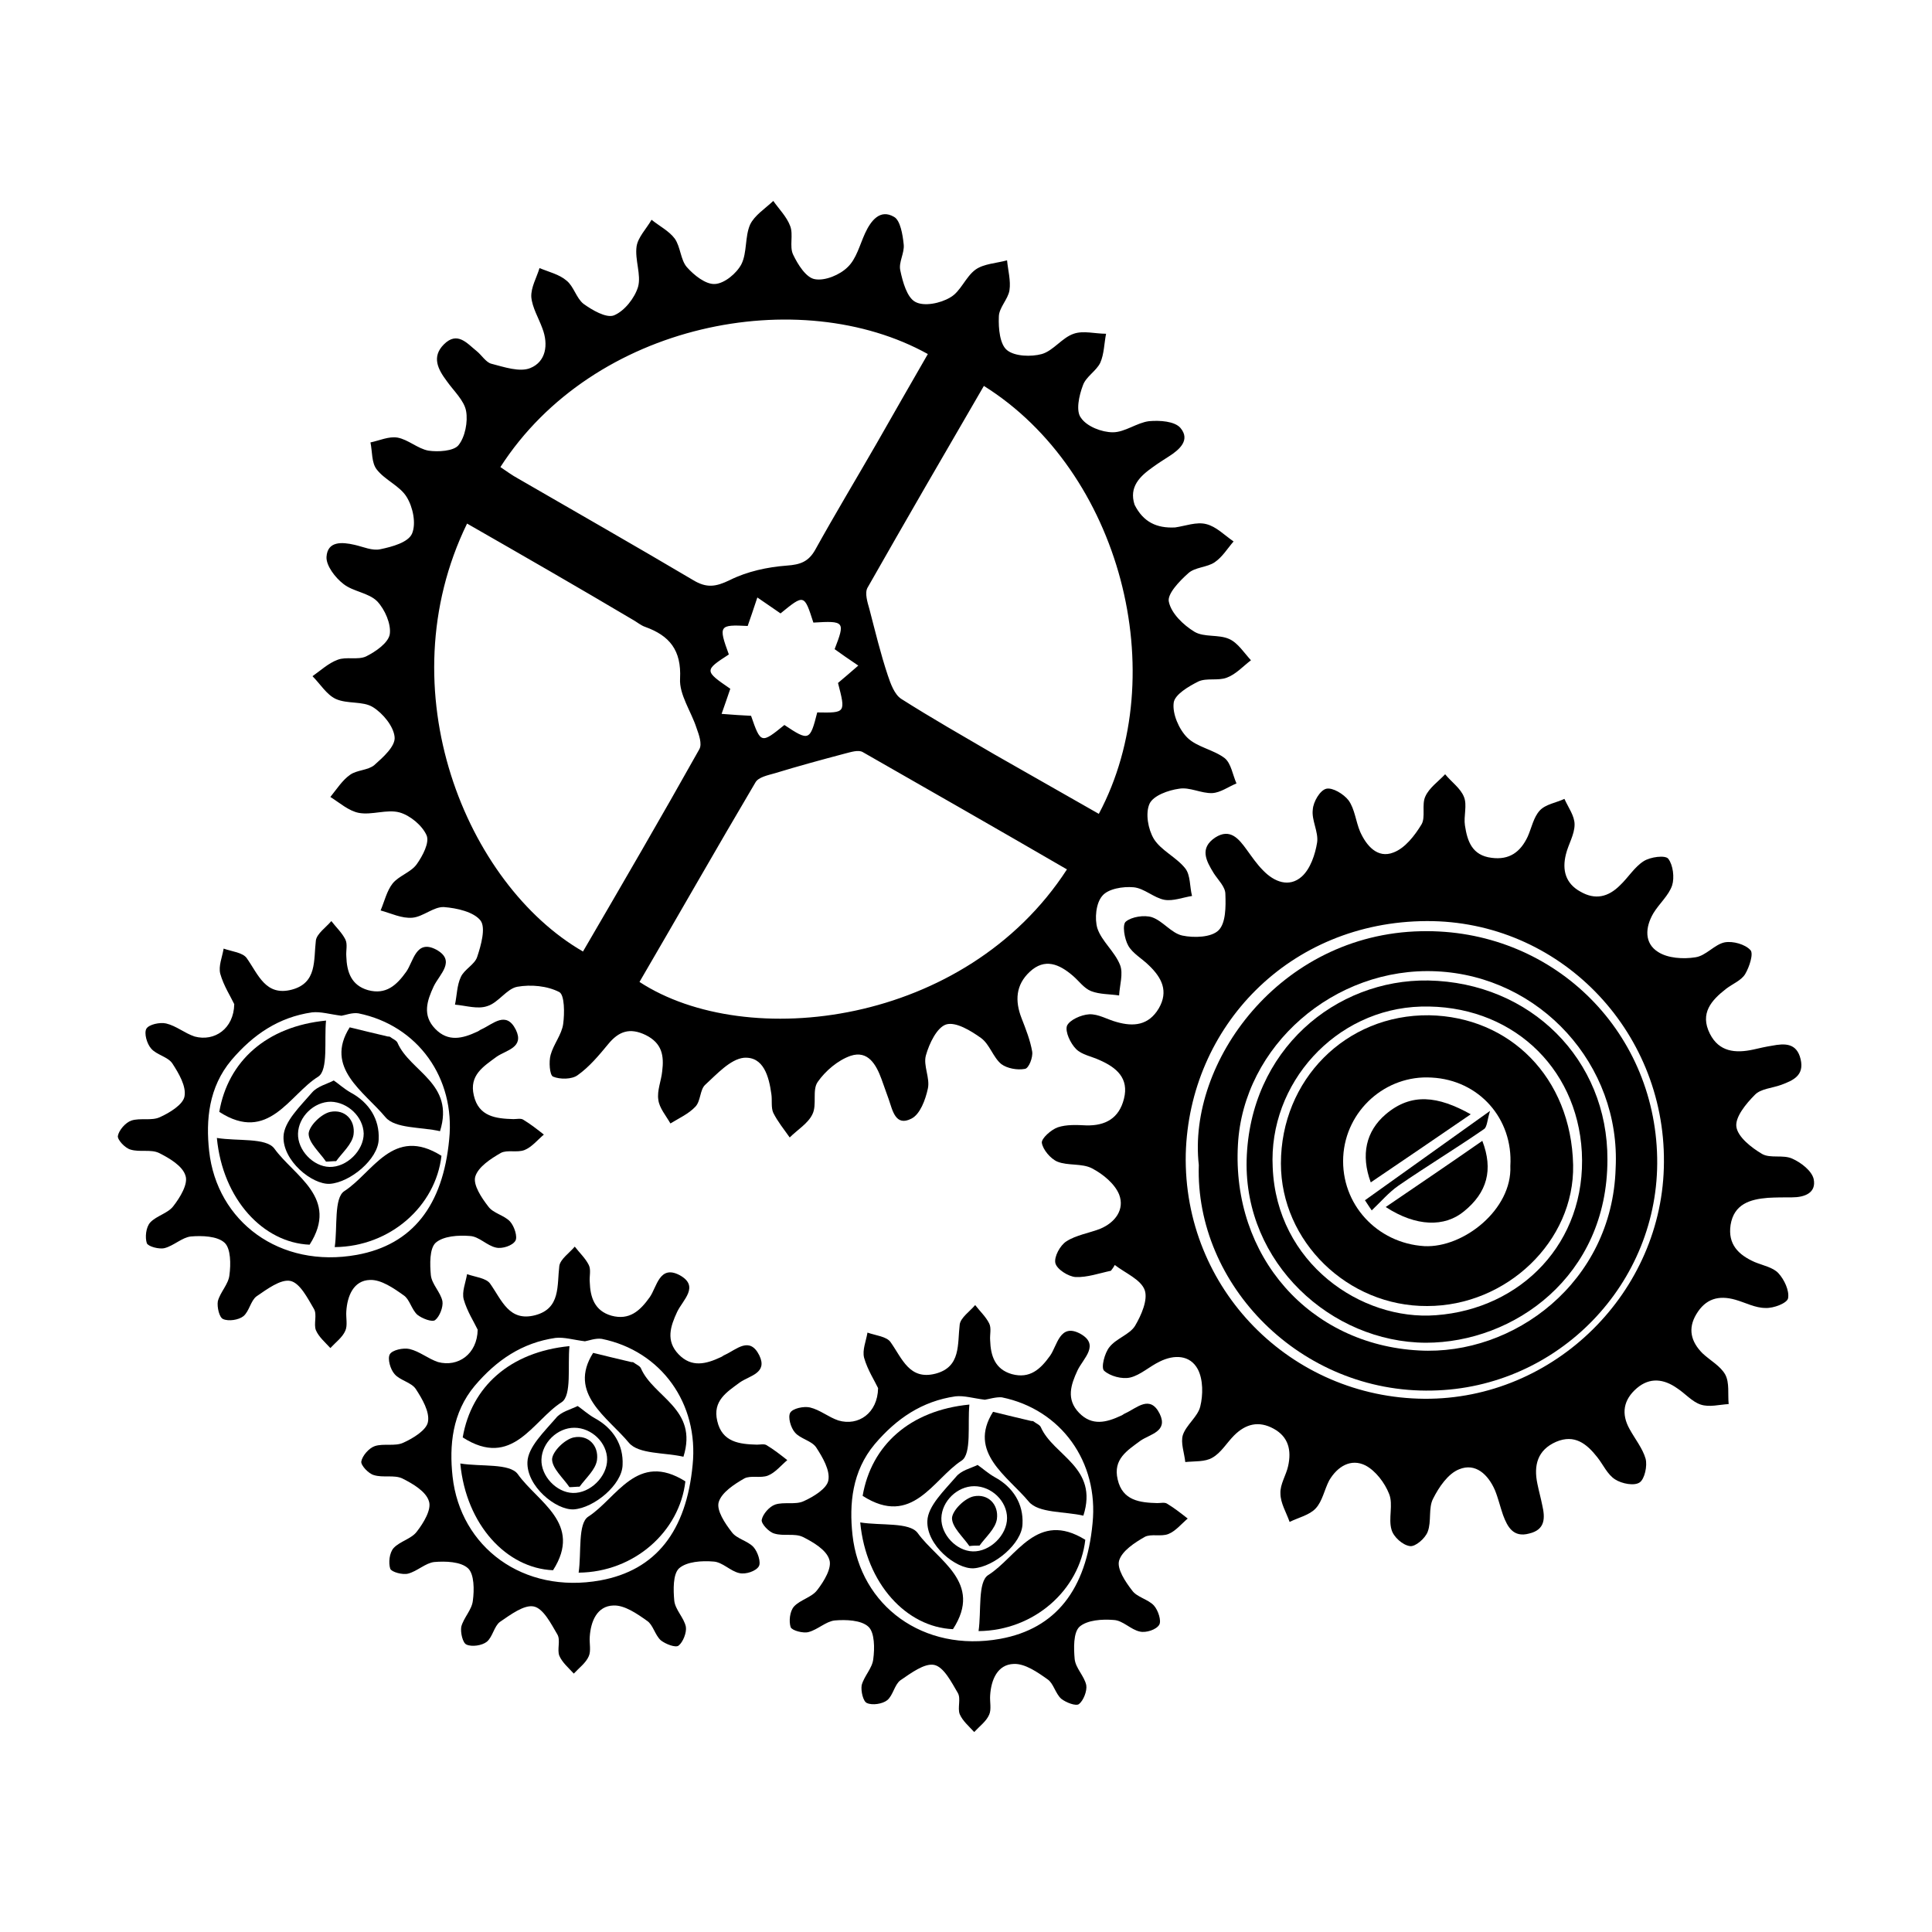<?xml version="1.0" encoding="utf-8"?>
<!-- Generator: Adobe Illustrator 21.1.0, SVG Export Plug-In . SVG Version: 6.00 Build 0)  -->
<svg version="1.1" id="Layer_1" xmlns="http://www.w3.org/2000/svg" xmlns:xlink="http://www.w3.org/1999/xlink" x="0px" y="0px"
	 viewBox="0 0 400 400" style="enable-background:new 0 0 400 400;" xml:space="preserve">
<path d="M243.3,109.2c2.1-0.3,4.4-1.2,6.4-0.7c2.1,0.5,3.8,2.3,5.7,3.6c-1.3,1.5-2.3,3.2-3.9,4.3c-1.6,1.1-4.1,1-5.5,2.3
	c-1.8,1.6-4.4,4.3-4,5.9c0.5,2.4,3,4.8,5.3,6.2c2,1.2,5,0.5,7.2,1.5c1.8,0.8,3.1,2.9,4.5,4.4c-1.6,1.2-3.1,2.9-5,3.6
	c-1.8,0.7-4.2,0-5.9,0.8c-2,1-4.9,2.7-5.1,4.4c-0.3,2.3,1.1,5.5,2.8,7.2c2,2,5.5,2.5,7.8,4.3c1.3,1.1,1.6,3.4,2.4,5.2
	c-1.7,0.7-3.3,1.9-5,2c-2.3,0.1-4.7-1.3-6.9-0.9c-2.2,0.3-5.3,1.4-6.1,3.1c-0.9,2-0.3,5.3,0.9,7.3c1.5,2.4,4.7,3.8,6.5,6.1
	c1.1,1.4,0.9,3.8,1.4,5.7c-1.9,0.3-3.9,1.1-5.7,0.8c-2.2-0.4-4.2-2.4-6.4-2.6c-2.2-0.2-5.3,0.3-6.5,1.8c-1.3,1.5-1.6,4.7-1,6.7
	c0.9,2.7,3.6,4.8,4.7,7.6c0.7,1.8-0.1,4.2-0.2,6.3c-1.9-0.3-4-0.2-5.8-0.9c-1.5-0.6-2.5-2.1-3.8-3.2c-2.8-2.4-5.8-3.7-8.9-0.8
	c-2.9,2.7-3.1,6-1.7,9.6c0.9,2.3,1.8,4.6,2.2,6.9c0.2,1.2-0.7,3.5-1.5,3.6c-1.6,0.3-3.7-0.1-4.9-1c-1.7-1.4-2.4-4.1-4.2-5.4
	c-2.1-1.5-5.2-3.4-7.2-2.8c-1.9,0.6-3.5,3.9-4.2,6.4c-0.6,2.1,0.9,4.7,0.4,6.9c-0.5,2.3-1.6,5.3-3.4,6.2c-3.3,1.7-3.9-1.7-4.7-4
	c-0.5-1.4-1-2.8-1.5-4.2c-1.1-3-2.8-6-6.4-4.8c-2.6,0.9-5.2,3.1-6.8,5.4c-1.2,1.7-0.1,4.7-1.1,6.7c-0.9,1.9-3.1,3.2-4.7,4.8
	c-1.2-1.7-2.5-3.3-3.4-5.1c-0.5-1.1-0.2-2.6-0.4-3.9c-0.5-3.6-1.6-7.8-5.7-7.5c-2.8,0.3-5.6,3.4-8,5.6c-1.1,1-0.9,3.3-2,4.5
	c-1.4,1.5-3.4,2.4-5.2,3.5c-0.9-1.6-2.3-3.2-2.5-4.9c-0.3-1.9,0.6-3.9,0.8-5.9c0.4-3.2,0-5.8-3.4-7.5c-3.3-1.6-5.6-0.8-7.8,1.9
	c-1.9,2.3-3.9,4.7-6.3,6.4c-1.2,0.9-3.7,0.9-5.1,0.3c-0.7-0.3-0.9-3.1-0.5-4.5c0.6-2.2,2.3-4.2,2.6-6.4c0.3-2.2,0.3-6-0.8-6.6
	c-2.5-1.3-5.9-1.6-8.7-1.1c-2.2,0.4-3.9,3.3-6.2,4c-2,0.7-4.4-0.1-6.7-0.3c0.4-1.9,0.4-4,1.2-5.7c0.7-1.6,2.9-2.6,3.4-4.2
	c0.8-2.4,1.8-6,0.7-7.5c-1.4-1.8-4.9-2.6-7.6-2.8c-2.1-0.1-4.3,2-6.5,2.2c-2.2,0.2-4.4-0.9-6.6-1.5c0.8-1.9,1.3-4.1,2.5-5.6
	c1.3-1.6,3.8-2.3,5-4c1.2-1.7,2.7-4.5,2-6c-0.9-2-3.4-4.1-5.6-4.7c-2.6-0.7-5.7,0.6-8.4,0.1c-2.1-0.4-4-2.1-5.9-3.3
	c1.3-1.6,2.5-3.5,4.1-4.6c1.4-1,3.7-0.9,5-2c1.8-1.6,4.4-3.9,4.2-5.8c-0.2-2.2-2.4-4.9-4.5-6.2c-2.1-1.3-5.3-0.6-7.7-1.7
	c-1.9-0.9-3.2-3.1-4.8-4.7c1.7-1.2,3.3-2.7,5.2-3.4c1.8-0.7,4.2,0.1,5.9-0.7c2-1,4.6-2.8,4.9-4.6c0.3-2.1-1-5.1-2.6-6.8
	c-1.8-1.8-5-2-7-3.6c-1.7-1.3-3.6-3.8-3.5-5.6c0.2-3.3,3.2-3.1,5.8-2.5c1.8,0.4,3.7,1.3,5.4,0.9c2.4-0.5,5.7-1.4,6.5-3.2
	c0.9-2.1,0.2-5.5-1.1-7.6c-1.4-2.3-4.5-3.5-6.2-5.7c-1.1-1.4-0.9-3.7-1.3-5.6c1.9-0.4,3.8-1.3,5.6-1c2.2,0.4,4.2,2.3,6.4,2.7
	c2,0.3,5.2,0.1,6.2-1.1c1.4-1.7,2-4.9,1.6-7.1c-0.4-2.2-2.6-4.2-4-6.2c-1.8-2.4-3.2-5-0.6-7.6c2.8-2.8,4.8-0.2,6.8,1.4
	c1,0.8,1.9,2.3,3,2.6c2.7,0.7,5.9,1.8,8.1,0.9c3.2-1.3,3.8-4.8,2.5-8.2c-0.8-2.2-2.1-4.3-2.3-6.5c-0.1-2,1.1-4,1.7-6
	c1.9,0.8,4.1,1.3,5.6,2.6c1.5,1.2,2,3.6,3.5,4.8c1.8,1.3,4.7,3,6.3,2.4c2.2-0.9,4.3-3.6,5-5.9c0.7-2.5-0.7-5.6-0.3-8.4
	c0.3-1.9,2-3.6,3.1-5.5c1.6,1.3,3.6,2.3,4.8,3.9c1.2,1.7,1.2,4.4,2.5,5.9c1.5,1.7,3.9,3.6,5.8,3.5c2-0.1,4.5-2.2,5.5-4.1
	c1.2-2.4,0.7-5.7,1.8-8.2c0.9-1.9,3.1-3.3,4.8-4.9c1.2,1.7,2.8,3.3,3.5,5.2c0.7,1.8-0.2,4.2,0.6,5.9c1,2.1,2.7,4.8,4.5,5.1
	c2.1,0.4,5.2-0.9,6.8-2.5c1.8-1.7,2.5-4.6,3.6-7c1.2-2.6,3.1-5.1,6-3.4c1.3,0.7,1.8,3.7,2,5.7c0.2,1.8-1.1,3.7-0.7,5.4
	c0.5,2.4,1.4,5.6,3.1,6.5c1.8,1,5.2,0.3,7.2-0.9c2.2-1.2,3.2-4.3,5.3-5.8c1.7-1.2,4.3-1.3,6.5-1.9c0.2,2.1,0.8,4.2,0.5,6.2
	c-0.3,1.9-2.2,3.6-2.2,5.5c-0.1,2.4,0.2,5.7,1.7,6.9c1.6,1.3,5,1.4,7.2,0.8c2.4-0.7,4.2-3.4,6.6-4.2c2-0.7,4.4,0,6.7,0
	c-0.4,2-0.4,4.2-1.2,6c-0.8,1.7-3,2.9-3.6,4.7c-0.8,2.1-1.5,5.3-0.4,6.7c1.2,1.8,4.3,3,6.6,3c2.5,0,5-2,7.5-2.3
	c2.2-0.2,5.3,0,6.5,1.4c2.1,2.5-0.2,4.5-2.4,5.9c-1.1,0.7-2.2,1.4-3.3,2.2c-2.7,1.9-5,4.1-3.8,7.8
	C236.7,108.1,239.5,109.4,243.3,109.2z M220.9,180c-14.3-8.3-28.3-16.3-42.3-24.3c-0.9-0.5-2.4,0-3.6,0.3c-4.9,1.3-9.7,2.6-14.6,4.1
	c-1.4,0.4-3.4,0.8-4,1.9c-8.1,13.7-16,27.6-24,41.3C154.6,217.8,199.9,212.4,220.9,180z M203.7,79.9c-8.2,14.1-16.2,27.9-24.1,41.8
	c-0.6,1.1,0,3,0.4,4.4c1.2,4.6,2.3,9.2,3.8,13.7c0.6,1.8,1.4,4,2.8,4.9c6.3,4,12.8,7.7,19.3,11.5c7.2,4.1,14.4,8.2,21.6,12.3
	C242.9,139.6,232,97.6,203.7,79.9z M103.6,96.7c1.2,0.8,2.4,1.7,3.7,2.4c12.1,7,24.2,13.9,36.2,21c2.8,1.7,4.7,1.4,7.6,0
	c3.6-1.8,7.8-2.7,11.8-3c2.8-0.2,4.5-0.8,5.9-3.3c4.1-7.4,8.5-14.7,12.7-22c3.5-6.1,7-12.3,10.6-18.5
	C165.6,58.6,122.9,66.7,103.6,96.7z M96.7,108.4c-16.8,34.5-0.1,74.7,24,88.6c8.1-13.9,16.2-27.8,24.1-41.9c0.6-1.1-0.1-3-0.6-4.4
	c-1.1-3.4-3.6-6.9-3.4-10.2c0.3-5.9-2.2-8.9-7.2-10.7c-0.9-0.3-1.7-1-2.6-1.5C119.7,121.6,108.4,115.1,96.7,108.4z M169.2,147.5
	c5.9,0.1,5.9,0.1,4.3-6.1c1.3-1.1,2.6-2.2,4.2-3.6c-2.1-1.4-3.5-2.4-4.9-3.4c2.2-5.7,2.1-5.9-4.4-5.5c-1.9-5.9-1.9-5.9-6.8-1.9
	c-1.4-1-2.8-1.9-4.8-3.3c-0.8,2.4-1.4,4.2-2,5.9c-5.9-0.3-6.1-0.1-3.9,5.9c-5.1,3.3-5.1,3.4,0.3,7.1c-0.5,1.5-1,2.9-1.8,5.2
	c2.4,0.2,4.2,0.3,6.1,0.4c2,5.8,2.1,5.8,6.9,1.9C167.5,153.5,167.7,153.4,169.2,147.5z"/>
<g>
	<path d="M98.9,275.3c-0.7-1.5-2.2-3.8-2.9-6.3c-0.4-1.6,0.4-3.4,0.7-5.2c1.7,0.6,4,0.8,4.8,2c2.4,3.4,3.9,7.9,9.3,6.5
		c5.3-1.4,4.5-6.1,5-10.2c0.2-1.4,2.1-2.7,3.2-4c1,1.3,2.2,2.4,2.9,3.8c0.5,1,0.1,2.3,0.2,3.5c0.1,3.2,1,6,4.5,7
		c3.7,1,5.9-1,7.9-3.8c1.5-2.1,2-6.8,6.2-4.6c4.2,2.3,0.7,5.1-0.5,7.6c-1.4,3-2.4,6,0.3,8.8c2.7,2.8,5.7,2,8.7,0.6
		c0.3-0.1,0.6-0.4,0.9-0.5c2.4-1.1,5.1-3.9,7.1,0.1c1.8,3.7-2,4.2-4,5.6c-2.7,2-5.7,3.8-4.7,8c1,4.4,4.6,4.8,8.2,4.9
		c0.7,0,1.5-0.2,2,0.1c1.5,0.9,2.9,2,4.3,3.1c-1.3,1.1-2.5,2.6-4,3.2c-1.5,0.6-3.6-0.1-4.9,0.6c-2.1,1.2-4.7,2.9-5.3,4.9
		c-0.5,1.7,1.3,4.4,2.7,6.2c1,1.4,3.3,1.8,4.5,3.1c0.9,1,1.6,3.2,1.1,4c-0.6,1-2.7,1.7-4,1.4c-1.9-0.4-3.5-2.3-5.4-2.4
		c-2.4-0.2-5.5,0-7.1,1.4c-1.3,1.2-1.2,4.5-1,6.7c0.2,1.9,2,3.5,2.4,5.4c0.2,1.2-0.6,3.2-1.5,3.9c-0.6,0.5-2.7-0.3-3.7-1.1
		c-1.2-1.1-1.6-3.2-2.8-4c-2.1-1.5-4.7-3.3-7-3.2c-3.4,0.1-4.7,3.3-4.9,6.5c-0.1,1.3,0.3,2.9-0.2,4c-0.6,1.4-2,2.4-3.1,3.6
		c-1.1-1.2-2.4-2.3-3-3.7c-0.5-1.3,0.3-3.2-0.4-4.4c-1.3-2.2-2.9-5.4-4.9-5.8c-2-0.4-4.8,1.7-7,3.2c-1.2,0.9-1.5,3.1-2.7,4.1
		c-1,0.8-3.1,1.1-4.2,0.6c-0.8-0.3-1.3-2.5-1.1-3.7c0.5-1.9,2.2-3.5,2.4-5.4c0.3-2.2,0.3-5.5-1-6.7c-1.5-1.4-4.7-1.5-7-1.3
		c-1.8,0.2-3.5,1.9-5.4,2.4c-1.1,0.3-3.4-0.3-3.7-1c-0.4-1.2-0.2-3.3,0.7-4.3c1.3-1.4,3.7-1.9,4.8-3.4c1.4-1.8,3.1-4.6,2.5-6.3
		c-0.6-2-3.3-3.6-5.5-4.7c-1.7-0.8-4-0.1-5.9-0.7c-1.1-0.3-2.7-2-2.6-2.8c0.2-1.2,1.6-2.8,2.8-3.2c1.8-0.6,4.2,0.1,5.9-0.7
		c2-0.9,4.8-2.6,5.1-4.3c0.4-2.1-1.2-4.8-2.5-6.8c-0.9-1.4-3.3-1.8-4.4-3.1c-0.9-1-1.5-3.2-1-4.1c0.5-0.9,2.8-1.4,4.1-1.1
		c2.1,0.5,3.8,2,5.9,2.7C94.8,283.1,98.8,280.4,98.9,275.3z M121.1,277.7c-2.4-0.3-4.3-0.9-6.1-0.7c-6.9,1-12.2,4.6-16.7,9.9
		c-4.7,5.6-5.3,12.4-4.6,18.8c1.6,14.6,14.6,24.4,30.6,21.5c11.5-2.1,17.8-10.2,19.1-23.9c1.3-12.7-6.5-23.6-18.8-26.1
		C123.3,277,121.8,277.6,121.1,277.7z"/>
	<path d="M141.9,306.7c-1.2,10.4-10.6,18.8-22.1,18.9c0.6-4.1-0.2-10.2,2-11.6C127.7,310.2,131.9,300.4,141.9,306.7z"/>
	<path d="M95.8,297.6c1.8-10.5,9.8-17.7,22.1-18.9c-0.4,4.1,0.5,10.2-1.6,11.6C110.3,294.1,106.1,304.2,95.8,297.6z"/>
	<path d="M114.5,325.1c-9.6-0.4-18-9.4-19.2-22.1c4.3,0.7,10.2-0.1,11.9,2.2C111.3,311,120.7,315.4,114.5,325.1z"/>
	<path d="M141.5,301.6c-3.9-0.9-9.3-0.5-11.3-2.9c-4.4-5.3-12.7-10.2-7.4-18.6c2.8,0.7,5.4,1.3,7.9,1.9c0.2,0,0.4,0,0.5,0.1
		c0.5,0.4,1.3,0.7,1.5,1.2C135.3,289.3,144.6,291.7,141.5,301.6z"/>
	<path d="M119.6,291.1c0.9,0.6,2.1,1.7,3.5,2.5c3.9,2.1,6,5.6,5.8,9.7c-0.1,4.1-5.9,8.9-10.1,9.2c-3.7,0.2-9.8-4.8-9.6-9.8
		c0.1-3.1,3.5-6.3,5.9-9.1C116.1,292.3,118.2,291.8,119.6,291.1z M118.9,295.6c-3.5,0-6.7,3.1-6.8,6.6c-0.1,3.4,3.1,6.8,6.5,6.9
		c3.6,0.1,7.1-3.4,7.1-6.9C125.7,298.7,122.5,295.6,118.9,295.6z"/>
	<path d="M117.9,307.9c-1.3-1.9-3.6-3.9-3.6-5.8c0.1-1.6,2.6-4.1,4.5-4.5c3-0.6,5.2,1.7,4.8,4.7c-0.3,2-2.3,3.7-3.6,5.5
		C119.3,307.8,118.6,307.9,117.9,307.9z"/>
</g>
<g>
	<path d="M248.2,241.2c-2.4-21.2,16.7-47.8,46-48.4c26.8-0.6,48.4,20.1,48.9,46.9c0.5,26-20.5,47.7-46.6,48.2
		C269.3,288.5,247.4,266,248.2,241.2z M334.5,241.9c1.1-21.4-15.6-39.8-37.1-40.8c-21.1-1-40,15.4-41.1,35.9
		c-1.3,23.1,14.8,41.4,37.5,42.6C313.4,280.7,333.8,265.5,334.5,241.9z"/>
	<path d="M295.7,203c21.2,0.4,37.2,16.4,37.1,37.1c0,24.2-19.4,37.9-37.6,37.9c-19.6-0.1-37.6-16.5-37.1-37.8
		C258.7,217.3,276.6,202.7,295.7,203z M263.5,241.7c0.8,19.8,18.3,31.8,33.8,30.6c17.6-1.3,31.2-15,30.2-33.8
		c-1-17.9-15-30.6-33.3-30.1C276.5,208.9,262.6,224.3,263.5,241.7z"/>
	<path d="M295.5,270.4c-16.5,0.1-30.3-13.4-30.3-29.5c0-17.3,13.4-30.9,30.7-30.7c16.6,0.3,29.4,12.8,29.8,31
		C326,257,311.9,270.4,295.5,270.4z M312.7,241.4c0.6-9.8-6.5-17.8-16.3-18.3c-9.5-0.6-17.8,6.8-18.3,16.4
		c-0.5,9.8,7,17.9,16.8,18.5C303,258.4,313.1,250.4,312.7,241.4z"/>
	<path d="M304.5,230.7c-7.3,5-13.9,9.5-20.7,14.1c-2.1-5.7-1-10.6,3.1-14.1C292.2,226.2,297.7,226.9,304.5,230.7z"/>
	<path d="M306.9,236.2c2.3,6,1,10.7-3.8,14.6c-4,3.3-9.9,3.2-16.2-0.9C293.8,245.2,300.3,240.8,306.9,236.2z"/>
	<path d="M284,250.6c0,0-0.7-1-1.4-2.1c8.4-6,16.5-11.8,25.9-18.5c-0.6,1.9-0.6,3.4-1.3,3.8c-5.8,4-11.9,7.7-17.7,11.7
		C287.5,246.9,285.9,248.8,284,250.6z"/>
	<path d="M230,263.1c-2.4,0.5-4.9,1.4-7.3,1.3c-1.5-0.1-3.9-1.6-4.2-2.9c-0.3-1.3,1-3.7,2.3-4.5c2-1.3,4.7-1.7,7-2.6
		c3.1-1.3,5.1-4,3.9-7.1c-0.9-2.2-3.3-4.2-5.6-5.4c-2.1-1.1-5-0.5-7.2-1.4c-1.4-0.6-3-2.5-3.2-3.9c-0.1-0.9,1.9-2.7,3.3-3.2
		c1.8-0.6,3.9-0.5,5.9-0.4c4,0.1,6.8-1.5,7.8-5.5c1.1-4.3-1.6-6.5-5-8c-1.7-0.8-3.7-1.1-4.9-2.3c-1.2-1.2-2.3-3.6-1.9-4.8
		c0.5-1.2,2.9-2.3,4.6-2.4c1.9-0.1,3.8,1.1,5.7,1.6c3.5,1,6.6,0.7,8.7-2.8c2.1-3.6,0.6-6.4-2-8.9c-1.4-1.4-3.4-2.5-4.3-4.1
		c-0.8-1.4-1.3-4.4-0.5-5c1.2-1,3.8-1.4,5.4-0.9c2.3,0.8,4,3.3,6.3,3.8c2.4,0.5,6,0.4,7.5-1.1c1.5-1.5,1.5-4.9,1.4-7.5
		c0-1.5-1.5-2.9-2.4-4.3c-1.6-2.6-3-5.2,0.3-7.4c3.1-2,4.9,0.3,6.5,2.5c1.1,1.5,2.1,3,3.4,4.3c2.3,2.4,5.4,3.6,8,1.3
		c1.8-1.6,2.8-4.6,3.2-7.1c0.3-2.2-1.2-4.6-0.9-6.8c0.1-1.6,1.5-4,2.8-4.3c1.3-0.3,3.6,1.1,4.6,2.4c1.3,1.8,1.5,4.4,2.4,6.5
		c1.3,2.9,3.6,5.6,6.9,4.3c2.4-0.9,4.4-3.5,5.8-5.8c0.9-1.5,0-4.1,0.8-5.8c0.8-1.8,2.7-3.1,4.1-4.6c1.3,1.6,3.2,2.9,3.9,4.7
		c0.7,1.7-0.1,4,0.2,5.9c0.5,3.3,1.5,6.2,5.5,6.7c3.7,0.5,6-1.2,7.5-4.4c0.8-1.8,1.2-4,2.5-5.4c1.2-1.3,3.4-1.6,5.1-2.4
		c0.8,1.8,2.1,3.5,2.1,5.3c0,2.1-1.3,4.1-1.8,6.2c-0.8,3.2-0.1,6,3,7.7c3.1,1.8,5.8,1.1,8.2-1.3c1.7-1.6,3-3.8,4.9-5
		c1.4-0.9,4.5-1.3,5.1-0.5c1,1.3,1.3,3.9,0.8,5.5c-0.7,2.1-2.7,3.8-3.9,5.8c-1.7,2.9-1.9,6.2,1,8c2,1.3,5.2,1.5,7.7,1.1
		c2.2-0.3,4-2.7,6.1-3.1c1.7-0.3,4.2,0.4,5.3,1.6c0.7,0.7-0.2,3.5-1.1,5c-0.8,1.3-2.6,2-3.9,3c-3.1,2.4-5.5,5.1-3.4,9.3
		c1.9,3.8,5.3,4.1,9,3.3c1.3-0.3,2.6-0.6,3.9-0.8c2.6-0.5,5.1-0.6,5.9,2.8c0.8,3.4-1.6,4.4-4,5.3c-1.9,0.7-4.3,0.8-5.5,2.1
		c-1.8,1.8-4.1,4.6-3.8,6.6c0.3,2.1,3.1,4.3,5.3,5.6c1.7,1,4.4,0.1,6.3,1c1.8,0.8,4,2.5,4.4,4.2c0.6,2.9-1.9,3.8-4.5,3.8
		c-1.7,0-3.3,0-5,0.1c-3.7,0.3-7,1.3-7.7,5.6c-0.6,4,1.6,6.2,5,7.7c1.7,0.7,3.8,1.1,4.9,2.3c1.2,1.3,2.3,3.6,2,5.2
		c-0.2,1-3,2.1-4.7,2c-2.1,0-4.1-1.1-6.2-1.7c-3.5-1-6.2-0.2-8.1,3c-1.8,3-1.1,5.7,1.3,8.1c1.6,1.5,3.7,2.6,4.7,4.4
		c0.9,1.7,0.5,4,0.7,6.1c-1.9,0.1-4,0.7-5.8,0.1c-1.8-0.6-3.2-2.3-4.9-3.4c-2.7-1.9-5.6-2.3-8.3,0c-2.8,2.4-3.3,5.3-1.5,8.5
		c1.1,2,2.7,4,3.3,6.1c0.4,1.5-0.2,4.2-1.2,4.9c-1.1,0.8-3.7,0.3-5.1-0.6c-1.6-1-2.5-3.1-3.7-4.6c-2.2-2.8-4.7-4.8-8.5-3.2
		c-3.9,1.7-4.7,4.9-3.9,8.7c0.3,1.5,0.7,2.9,1,4.4c0.6,2.6,0.7,5.1-2.7,5.9c-3.3,0.9-4.5-1.4-5.4-3.8c-0.6-1.7-1-3.5-1.7-5.2
		c-1.4-3.2-4-5.7-7.4-4.3c-2.3,0.9-4.2,3.7-5.4,6.1c-1,1.9-0.3,4.7-1.1,6.8c-0.5,1.4-2.6,3.2-3.7,3c-1.5-0.2-3.4-1.9-3.8-3.4
		c-0.7-2.3,0.4-5.2-0.5-7.4c-0.9-2.3-2.8-4.8-4.9-5.9c-3-1.5-5.8,0.2-7.5,3.1c-1,1.9-1.4,4.3-2.8,5.8c-1.3,1.4-3.6,1.9-5.4,2.8
		c-0.7-2-1.9-3.9-1.9-5.9c-0.1-1.9,1.2-3.8,1.6-5.7c0.7-3.2,0.1-6-3-7.7c-3.1-1.7-5.8-1-8.2,1.4c-1.5,1.5-2.7,3.6-4.5,4.6
		c-1.5,0.9-3.7,0.7-5.6,0.9c-0.2-1.9-1-4-0.5-5.6c0.7-2.1,3.1-3.8,3.6-5.9c0.6-2.4,0.6-5.6-0.5-7.7c-1.6-3-4.9-3.1-7.9-1.6
		c-2.1,1-4,2.8-6.1,3.3c-1.7,0.4-4.2-0.3-5.4-1.4c-0.7-0.6,0.1-3.7,1.1-4.9c1.4-1.8,4.2-2.6,5.3-4.4c1.3-2.2,2.7-5.4,2-7.4
		c-0.8-2.2-4-3.5-6.2-5.2C230.5,262.5,230.2,262.8,230,263.1z M294.9,289.6c26.9,0.2,49.5-22.1,49.6-49c0.2-27.5-21.8-50-49.1-49.9
		c-28.5,0.1-49.2,21.9-49.9,48.2C244.9,266.9,267.3,289.4,294.9,289.6z"/>
</g>
<g>
	<path d="M181.8,287.4c-0.7-1.5-2.2-3.8-2.9-6.3c-0.4-1.6,0.4-3.4,0.7-5.2c1.7,0.6,4,0.8,4.8,2c2.4,3.4,3.9,7.9,9.3,6.5
		c5.3-1.4,4.5-6.1,5-10.2c0.2-1.4,2.1-2.7,3.2-4c1,1.3,2.2,2.4,2.9,3.8c0.5,1,0.1,2.3,0.2,3.5c0.1,3.2,1,6,4.5,7
		c3.7,1,5.9-1,7.9-3.8c1.5-2.1,2-6.8,6.2-4.6c4.2,2.3,0.7,5.1-0.5,7.6c-1.4,3-2.4,6,0.3,8.8c2.7,2.8,5.7,2,8.7,0.6
		c0.3-0.1,0.6-0.4,0.9-0.5c2.4-1.1,5.1-3.9,7.1,0.1c1.8,3.7-2,4.2-4,5.6c-2.7,2-5.7,3.8-4.7,8c1,4.4,4.6,4.8,8.2,4.9
		c0.7,0,1.5-0.2,2,0.1c1.5,0.9,2.9,2,4.3,3.1c-1.3,1.1-2.5,2.6-4,3.2c-1.5,0.6-3.6-0.1-4.9,0.6c-2.1,1.2-4.7,2.9-5.3,4.9
		c-0.5,1.7,1.3,4.4,2.7,6.2c1,1.4,3.3,1.8,4.5,3.1c0.9,1,1.6,3.2,1.1,4c-0.6,1-2.7,1.7-4,1.4c-1.9-0.4-3.5-2.3-5.4-2.4
		c-2.4-0.2-5.5,0-7.1,1.4c-1.3,1.2-1.2,4.5-1,6.7c0.2,1.9,2,3.5,2.4,5.4c0.2,1.2-0.6,3.2-1.5,3.9c-0.6,0.5-2.7-0.3-3.7-1.1
		c-1.2-1.1-1.6-3.2-2.8-4c-2.1-1.5-4.7-3.3-7-3.2c-3.4,0.1-4.7,3.3-4.9,6.5c-0.1,1.3,0.3,2.9-0.2,4c-0.6,1.4-2,2.4-3.1,3.6
		c-1.1-1.2-2.4-2.3-3-3.7c-0.5-1.3,0.3-3.2-0.4-4.4c-1.3-2.2-2.9-5.4-4.9-5.8c-2-0.4-4.8,1.7-7,3.2c-1.2,0.9-1.5,3.1-2.7,4.1
		c-1,0.8-3.1,1.1-4.2,0.6c-0.8-0.3-1.3-2.5-1.1-3.7c0.5-1.9,2.2-3.5,2.4-5.4c0.3-2.2,0.3-5.5-1-6.7c-1.5-1.4-4.7-1.5-7-1.3
		c-1.8,0.2-3.5,1.9-5.4,2.4c-1.1,0.3-3.4-0.3-3.7-1c-0.4-1.2-0.2-3.3,0.7-4.3c1.3-1.4,3.7-1.9,4.8-3.4c1.4-1.8,3.1-4.6,2.5-6.3
		c-0.6-2-3.3-3.6-5.5-4.7c-1.7-0.8-4-0.1-5.9-0.7c-1.1-0.3-2.7-2-2.6-2.8c0.2-1.2,1.6-2.8,2.8-3.2c1.8-0.6,4.2,0.1,5.9-0.7
		c2-0.9,4.8-2.6,5.1-4.3c0.4-2.1-1.2-4.8-2.5-6.8c-0.9-1.4-3.3-1.8-4.4-3.1c-0.9-1-1.5-3.2-1-4.1c0.5-0.9,2.8-1.4,4.1-1.1
		c2.1,0.5,3.8,2,5.9,2.7C177.7,295.3,181.7,292.6,181.8,287.4z M203.9,289.8c-2.4-0.3-4.3-0.9-6.1-0.7c-6.9,1-12.2,4.6-16.7,9.9
		c-4.7,5.6-5.3,12.4-4.6,18.8c1.6,14.6,14.6,24.4,30.6,21.5c11.5-2.1,17.8-10.2,19.1-23.9c1.3-12.7-6.5-23.6-18.8-26.1
		C206.2,289.2,204.6,289.7,203.9,289.8z"/>
	<path d="M224.7,318.8c-1.2,10.4-10.6,18.8-22.1,18.9c0.6-4.1-0.2-10.2,2-11.6C210.5,322.4,214.7,312.6,224.7,318.8z"/>
	<path d="M178.6,309.7c1.8-10.5,9.8-17.7,22.1-18.9c-0.4,4.1,0.5,10.2-1.6,11.6C193.2,306.2,188.9,316.3,178.6,309.7z"/>
	<path d="M197.3,337.3c-9.6-0.4-18-9.4-19.2-22.1c4.3,0.7,10.2-0.1,11.9,2.2C194.1,323.1,203.6,327.6,197.3,337.3z"/>
	<path d="M224.3,313.8c-3.9-0.9-9.3-0.5-11.3-2.9c-4.4-5.3-12.7-10.2-7.4-18.6c2.8,0.7,5.4,1.3,7.9,1.9c0.2,0,0.4,0,0.5,0.1
		c0.5,0.4,1.3,0.7,1.5,1.2C218.1,301.4,227.5,303.8,224.3,313.8z"/>
	<path d="M202.4,303.3c0.9,0.6,2.1,1.7,3.5,2.5c3.9,2.1,6,5.6,5.8,9.7c-0.1,4.1-5.9,8.9-10.1,9.2c-3.7,0.2-9.8-4.8-9.6-9.8
		c0.1-3.1,3.5-6.3,5.9-9.1C199,304.4,201,304,202.4,303.3z M201.7,307.7c-3.5,0-6.7,3.1-6.8,6.6c-0.1,3.4,3.1,6.8,6.5,6.9
		c3.6,0.1,7.1-3.4,7.1-6.9C208.5,310.8,205.3,307.7,201.7,307.7z"/>
	<path d="M200.7,320.1c-1.3-1.9-3.6-3.9-3.6-5.8c0.1-1.6,2.6-4.1,4.5-4.5c3-0.6,5.2,1.7,4.8,4.7c-0.3,2-2.3,3.7-3.6,5.5
		C202.1,320,201.4,320,200.7,320.1z"/>
</g>
<g>
	<path d="M48.5,207.9c-0.7-1.5-2.2-3.8-2.9-6.3c-0.4-1.6,0.4-3.4,0.7-5.2c1.7,0.6,4,0.8,4.8,2c2.4,3.4,3.9,7.9,9.3,6.5
		c5.3-1.4,4.5-6.1,5-10.2c0.2-1.4,2.1-2.7,3.2-4c1,1.3,2.2,2.4,2.9,3.8c0.5,1,0.1,2.3,0.2,3.5c0.1,3.2,1,6,4.5,7
		c3.7,1,5.9-1,7.9-3.8c1.5-2.1,2-6.8,6.2-4.6c4.2,2.3,0.7,5.1-0.5,7.6c-1.4,3-2.4,6,0.3,8.8c2.7,2.8,5.7,2,8.7,0.6
		c0.3-0.1,0.6-0.4,0.9-0.5c2.4-1.1,5.1-3.9,7.1,0.1c1.8,3.7-2,4.2-4,5.6c-2.7,2-5.7,3.8-4.7,8c1,4.4,4.6,4.8,8.2,4.9
		c0.7,0,1.5-0.2,2,0.1c1.5,0.9,2.9,2,4.3,3.1c-1.3,1.1-2.5,2.6-4,3.2c-1.5,0.6-3.6-0.1-4.9,0.6c-2.1,1.2-4.7,2.9-5.3,4.9
		c-0.5,1.7,1.3,4.4,2.7,6.2c1,1.4,3.3,1.8,4.5,3.1c0.9,1,1.6,3.2,1.1,4c-0.6,1-2.7,1.7-4,1.4c-1.9-0.4-3.5-2.3-5.4-2.4
		c-2.4-0.2-5.5,0-7.1,1.4c-1.3,1.2-1.2,4.5-1,6.7c0.2,1.9,2,3.5,2.4,5.4c0.2,1.2-0.6,3.2-1.5,3.9c-0.6,0.5-2.7-0.3-3.7-1.1
		c-1.2-1.1-1.6-3.2-2.8-4c-2.1-1.5-4.7-3.3-7-3.2c-3.4,0.1-4.7,3.3-4.9,6.5c-0.1,1.3,0.3,2.9-0.2,4c-0.6,1.4-2,2.4-3.1,3.6
		c-1.1-1.2-2.4-2.3-3-3.7c-0.5-1.3,0.3-3.2-0.4-4.4c-1.3-2.2-2.9-5.4-4.9-5.8c-2-0.4-4.8,1.7-7,3.2c-1.2,0.9-1.5,3.1-2.7,4.1
		c-1,0.8-3.1,1.1-4.2,0.6c-0.8-0.3-1.3-2.5-1.1-3.7c0.5-1.9,2.2-3.5,2.4-5.4c0.3-2.2,0.3-5.5-1-6.7c-1.5-1.4-4.7-1.5-7-1.3
		c-1.8,0.2-3.5,1.9-5.4,2.4c-1.1,0.3-3.4-0.3-3.7-1c-0.4-1.2-0.2-3.3,0.7-4.3c1.3-1.4,3.7-1.9,4.8-3.4c1.4-1.8,3.1-4.6,2.5-6.3
		c-0.6-2-3.3-3.6-5.5-4.7c-1.7-0.8-4-0.1-5.9-0.7c-1.1-0.3-2.7-2-2.6-2.8c0.2-1.2,1.6-2.8,2.8-3.2c1.8-0.6,4.2,0.1,5.9-0.7
		c2-0.9,4.8-2.6,5.1-4.3c0.4-2.1-1.2-4.8-2.5-6.8c-0.9-1.4-3.3-1.8-4.4-3.1c-0.9-1-1.5-3.2-1-4.1c0.5-0.9,2.8-1.4,4.1-1.1
		c2.1,0.5,3.8,2,5.9,2.7C44.4,215.7,48.4,213,48.5,207.9z M70.7,210.3c-2.4-0.3-4.3-0.9-6.1-0.7c-6.9,1-12.2,4.6-16.7,9.9
		c-4.7,5.6-5.3,12.4-4.6,18.8c1.6,14.6,14.6,24.4,30.6,21.5c11.5-2.1,17.8-10.2,19.1-23.9c1.3-12.7-6.5-23.6-18.8-26.1
		C72.9,209.6,71.4,210.2,70.7,210.3z"/>
	<path d="M91.4,239.3c-1.2,10.4-10.6,18.8-22.1,18.9c0.6-4.1-0.2-10.2,2-11.6C77.2,242.8,81.4,233,91.4,239.3z"/>
	<path d="M45.4,230.2c1.8-10.5,9.8-17.7,22.1-18.9c-0.4,4.1,0.5,10.2-1.6,11.6C59.9,226.6,55.6,236.8,45.4,230.2z"/>
	<path d="M64.1,257.7c-9.6-0.4-18-9.4-19.2-22.1c4.3,0.7,10.2-0.1,11.9,2.2C60.9,243.5,70.3,248,64.1,257.7z"/>
	<path d="M91.1,234.2c-3.9-0.9-9.3-0.5-11.3-2.9c-4.4-5.3-12.7-10.2-7.4-18.6c2.8,0.7,5.4,1.3,7.9,1.9c0.2,0,0.4,0,0.5,0.1
		c0.5,0.4,1.3,0.7,1.5,1.2C84.9,221.9,94.2,224.3,91.1,234.2z"/>
	<path d="M69.1,223.7c0.9,0.6,2.1,1.7,3.5,2.5c3.9,2.1,6,5.6,5.8,9.7c-0.1,4.1-5.9,8.9-10.1,9.2c-3.7,0.2-9.8-4.8-9.6-9.8
		c0.1-3.1,3.5-6.3,5.9-9.1C65.7,224.9,67.8,224.4,69.1,223.7z M68.5,228.1c-3.5,0-6.7,3.1-6.8,6.6c-0.1,3.4,3.1,6.8,6.5,6.9
		c3.6,0.1,7.1-3.4,7.1-6.9C75.2,231.2,72,228.2,68.5,228.1z"/>
	<path d="M67.5,240.5c-1.3-1.9-3.6-3.9-3.6-5.8c0.1-1.6,2.6-4.1,4.5-4.5c3-0.6,5.2,1.7,4.8,4.7c-0.3,2-2.3,3.7-3.6,5.5
		C68.8,240.4,68.2,240.5,67.5,240.5z"/>
</g>
</svg>
